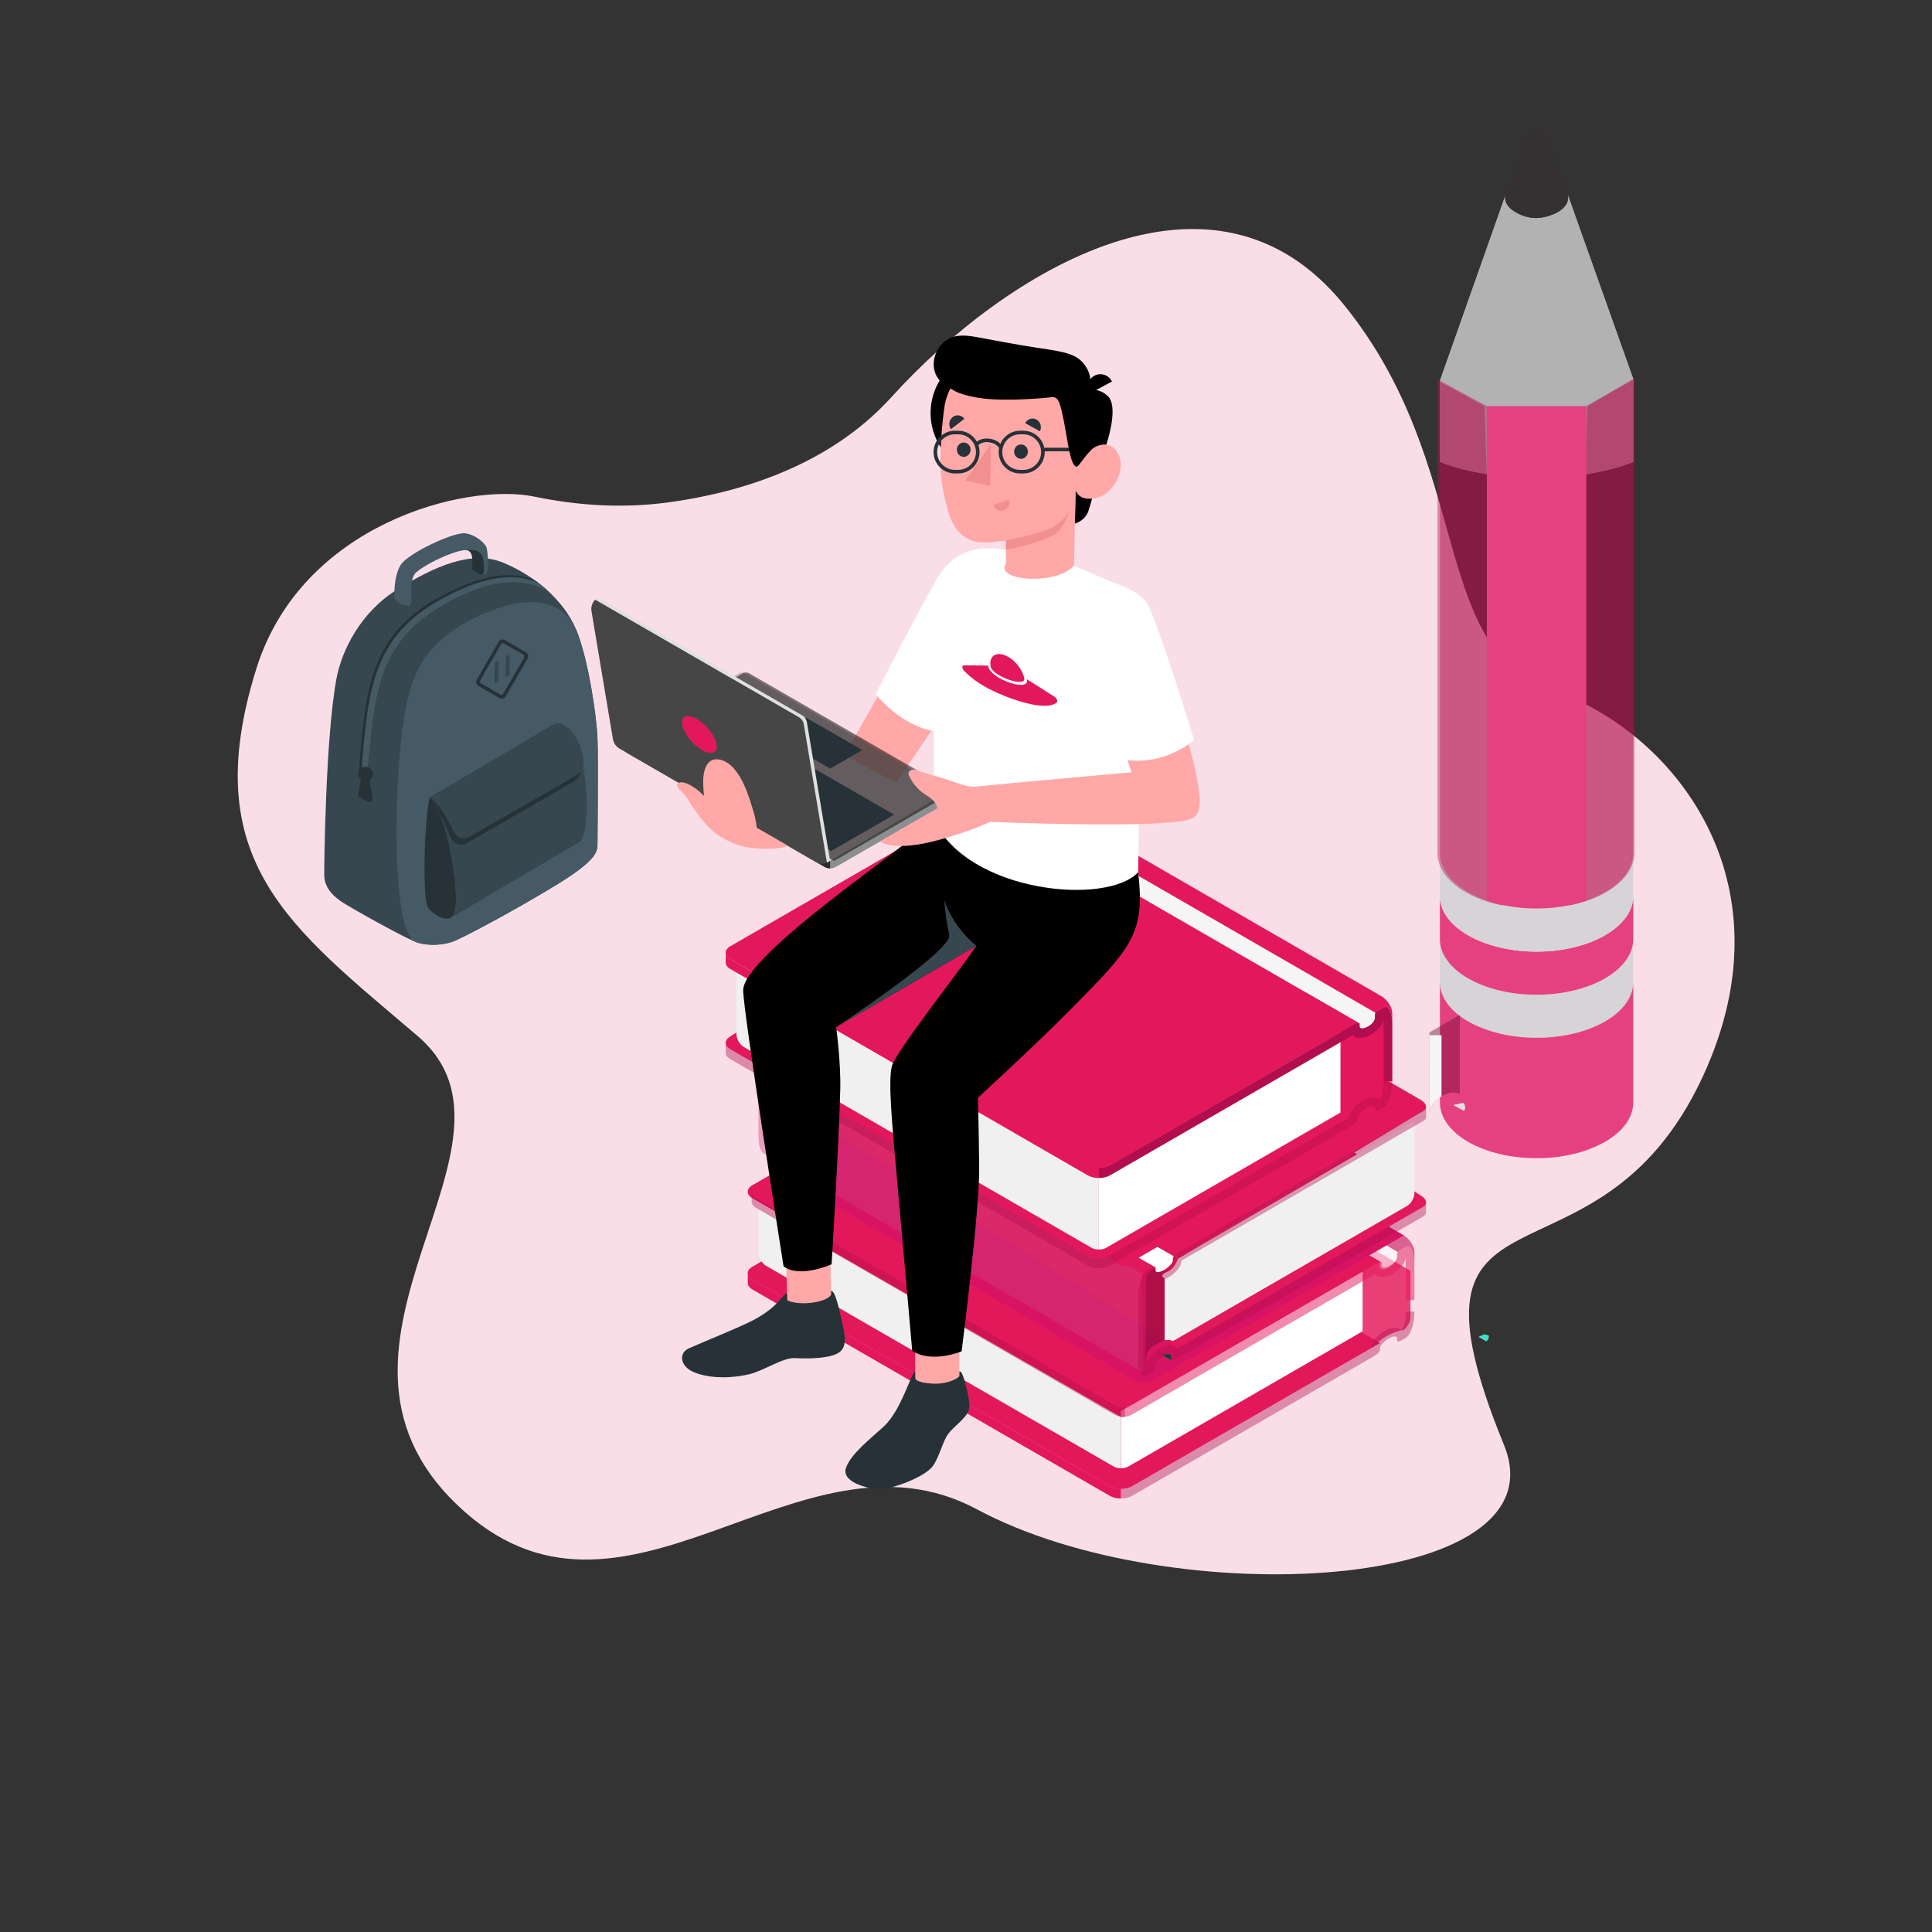 <?xml version="1.0" encoding="utf-8"?>
<!-- Generator: Adobe Illustrator 26.0.1, SVG Export Plug-In . SVG Version: 6.00 Build 0)  -->
<svg version="1.1" xmlns="http://www.w3.org/2000/svg" xmlns:xlink="http://www.w3.org/1999/xlink" x="0px" y="0px"
	 viewBox="0 0 500 500" style="enable-background:new 0 0 500 500;" xml:space="preserve">
<rect x="0" y="0" width="500" height="500" fill="#333333" stroke="none"/>
<style type="text/css">
	.st0{fill:#F9DEE8;}
	.st1{fill:#F5F5F5;}
	.st2{opacity:0.5;fill:#727172;}
	.st3{fill:#D6D4D6;}
	.st4{fill:#E54180;}
	.st5{opacity:0.4;fill:#B20D4C;}
	.st6{fill:#353032;}
	.st7{fill:#37474F;}
	.st8{fill:#455A64;}
	.st9{fill:#263238;}
	.st10{fill:#E0E0E0;}
	.st11{fill:#27DEBF;}
	.st12{opacity:0.1;fill:#FFFFFF;}
	.st13{fill:#E3185C;}
	.st14{opacity:0.8;fill:#E3185C;}
	.st15{opacity:0.4;}
	.st16{fill:#63032A;}
	.st17{opacity:0.1;fill:#63032A;}
	.st18{fill:#B20D4C;}
	.st19{opacity:0.6;fill:#B20D4C;}
	.st20{opacity:0.1;fill:#E3185C;}
	.st21{fill:#FFFFFF;}
	.st22{fill:#F0F0F0;}
	.st23{opacity:0.6;}
	.st24{opacity:0.6;fill:#FFFFFF;}
	.st25{opacity:0.79;}
	.st26{fill:#D1427C;}
	.st27{opacity:0.8;fill:#D1427C;}
	.st28{opacity:0.5;}
	.st29{opacity:0.6;fill:#E3185C;}
	.st30{opacity:0.1;fill:#B20D4C;}
	.st31{fill:#D81364;}
	.st32{opacity:0.7;}
	.st33{opacity:0.2;}
	.st34{opacity:0.7;fill:#E3185C;}
	.st35{opacity:0.5;fill:#E3185C;}
	.st36{opacity:0.4;fill:#63032A;}
	.st37{opacity:0.7;fill:#D1427C;}
	.st38{opacity:0.79;fill:#D1427C;}
	.st39{opacity:0.5;fill:#E0E0E0;}
	.st40{opacity:0.2;fill:#E3185C;}
	.st41{opacity:0.2;fill:#F5F5F5;}
	.st42{display:none;opacity:0.5;fill:#27DEBF;}
	.st43{opacity:0.2;fill:#B20D4C;}
	.st44{fill:#FFA8A7;}
	.st45{fill:#F28F8F;}
	.st46{fill:#8D9392;}
	.st47{opacity:0.6;fill:#8C8C8C;}
	.st48{opacity:0.5;fill:#969998;}
	.st49{fill:#8C8C8C;}
</style>
<g id="Floor">
	<path class="st0" d="M138.27,128.52c11.5,2.39,23.2,3.06,34.74,1.49c17.78-2.41,41.3-9.15,57.66-27.2
		c29.62-32.68,83.27-65.63,117.1-23.98c33.84,41.65,22.01,89,53.53,99.6c31.52,10.59,62.8,49.26,39.52,99.88
		c-27.87,60.63-82.16,20.92-51.59,95.64c15.63,38.21-86.12,43.65-136.4,16.66c-46.08-24.73-91.5,40.39-134.7-1.33
		s22.77-93.14-10.05-121.16C75.27,240.1,50.72,222.92,66.36,173C78.09,135.56,120.55,124.84,138.27,128.52z"/>
</g>
<g id="Shadows">
</g>
<g id="Pencil">
	<path id="XMLID_17836_" class="st1" d="M422.7,98.07v21.47c0,0-8.83,4.13-25.03,4.13c-16.2,0-25.01-4.14-25.01-4.14V98.48
		l16.88-47.77c-0.22,1.5,0.66,3.03,2.64,4.17c3.15,1.82,6.19,2.03,9.73,0.61c0.45-0.17,0.87-0.38,1.27-0.61
		c2.1-1.21,2.96-2.87,2.58-4.44L422.7,98.07z"/>
	<path id="XMLID_17835_" class="st2" d="M422.7,98.07v21.47c0,0-8.83,4.13-25.03,4.13c-16.2,0-25.01-4.14-25.01-4.14V98.48
		l16.88-47.77c-0.22,1.5,0.66,3.03,2.64,4.17c3.15,1.82,6.19,2.03,9.73,0.61c0.45-0.17,0.87-0.38,1.27-0.61
		c2.1-1.21,2.96-2.87,2.58-4.44L422.7,98.07z"/>
	<path id="XMLID_17834_" class="st3" d="M420.76,248.57c-1.22,1.69-3.02,3.27-5.4,4.64c-9.77,5.64-25.62,5.64-35.4,0
		c-2.38-1.37-4.18-2.96-5.4-4.64c-1.19-1.65-1.83-3.4-1.92-5.16v10.33v0.82c0.17,3.56,2.61,7.09,7.31,9.81
		c9.78,5.64,25.62,5.64,35.4,0c4.89-2.82,7.33-6.52,7.33-10.22v-11.15C422.7,244.89,422.05,246.79,420.76,248.57z"/>
	<path id="XMLID_17833_" class="st4" d="M420.76,237.42c-1.22,1.69-3.02,3.27-5.4,4.64c-0.57,0.33-1.17,0.64-1.78,0.93
		c-9.22,4.4-22.62,4.4-31.84,0c-0.61-0.29-1.21-0.6-1.78-0.93c-2.38-1.37-4.18-2.96-5.4-4.64c-1.19-1.65-1.83-3.4-1.92-5.16v10.33
		v0.82c0.09,1.76,0.72,3.51,1.92,5.16c1.22,1.69,3.02,3.27,5.4,4.64c9.78,5.64,25.62,5.64,35.4,0c2.38-1.37,4.18-2.96,5.4-4.64
		c1.29-1.78,1.93-3.68,1.93-5.57v-11.15C422.7,233.74,422.05,235.64,420.76,237.42z"/>
	<path id="XMLID_17832_" class="st3" d="M420.76,226.27c-1.22,1.69-3.02,3.27-5.4,4.64c-0.57,0.33-1.17,0.64-1.78,0.93
		c-9.22,4.4-22.62,4.4-31.84,0c-0.61-0.29-1.21-0.6-1.78-0.93c-2.38-1.37-4.18-2.96-5.4-4.64c-1.19-1.65-1.83-3.4-1.92-5.16v10.33
		v0.82c0.09,1.76,0.72,3.51,1.92,5.16c1.22,1.69,3.02,3.27,5.4,4.64c0.57,0.33,1.17,0.64,1.78,0.93c9.22,4.4,22.62,4.4,31.84,0
		c0.61-0.29,1.21-0.6,1.78-0.93c2.38-1.37,4.18-2.96,5.4-4.64c1.29-1.78,1.93-3.68,1.93-5.57V220.7
		C422.7,222.6,422.05,224.49,420.76,226.27z"/>
	<path id="XMLID_17831_" class="st5" d="M372.65,98.49v121.8v0.82c0.09,1.76,0.72,3.51,1.92,5.16c1.22,1.69,3.02,3.27,5.4,4.65
		c0.57,0.33,1.17,0.64,1.78,0.93c2.31,1.1,4.88,1.93,7.58,2.48l-4.53-129.23L372.65,98.49z"/>
	<path id="XMLID_17830_" class="st5" d="M410.54,105.09l-4.53,129.23c2.7-0.55,5.27-1.38,7.57-2.48c0.61-0.29,1.21-0.6,1.78-0.93
		c2.38-1.37,4.18-2.96,5.4-4.64c1.29-1.78,1.93-3.68,1.93-5.57V98.07L410.54,105.09z"/>
	<path id="XMLID_17829_" class="st5" d="M372,98.49v121.8v0.82c0.09,1.76,0.72,3.51,1.92,5.16c1.22,1.69,3.02,3.27,5.4,4.65
		c0.57,0.33,1.17,0.64,1.78,0.93c2.31,1.1,4.88,1.93,7.58,2.48l-4.53-129.23L372,98.49z"/>
	<path id="XMLID_17827_" class="st5" d="M410.84,105.09l-4.53,129.23c2.7-0.55,5.27-1.38,7.57-2.48c0.61-0.29,1.21-0.6,1.78-0.93
		c2.38-1.37,4.18-2.96,5.4-4.64c1.29-1.78,1.93-3.68,1.93-5.57V98.07L410.84,105.09z"/>
	<path id="XMLID_17825_" class="st4" d="M384.8,105.09v127.98c1.45,0.5,2.96,0.92,4.53,1.24c2.69,0.55,5.52,0.82,8.34,0.82h0
		c2.82,0,5.65-0.27,8.34-0.82c1.56-0.32,3.07-0.74,4.53-1.24V105.09L384.8,105.09z"/>
	<path id="XMLID_17820_" class="st6" d="M403.17,54.89c-0.4,0.23-0.82,0.44-1.27,0.61c-3.54,1.42-6.58,1.21-9.73-0.61
		c-1.98-1.14-2.86-2.68-2.64-4.17l5.76-16.13c0.44-1.06,1.4-1.58,2.37-1.58h0.01c0.97,0,1.93,0.52,2.38,1.58l5.7,15.84
		c0,0.01,0.01,0.02,0.01,0.02C406.14,52.02,405.27,53.68,403.17,54.89z"/>
	<path id="XMLID_17801_" class="st4" d="M415.37,264.36c-8.4,4.85-21.27,5.52-30.94,2.03c-0.54-0.2-1.07-0.41-1.59-0.63
		c-0.24-0.1-0.49-0.2-0.73-0.31c-0.74-0.34-1.46-0.7-2.15-1.1c-4.71-2.72-7.14-6.25-7.31-9.81v30.35c-0.19,3.83,2.25,7.7,7.31,10.63
		c0.6,0.35,1.23,0.68,1.88,0.98c0.24,0.11,0.5,0.21,0.75,0.32c0.41,0.18,0.82,0.37,1.25,0.53c0.33,0.13,0.68,0.23,1.01,0.35
		c0.36,0.12,0.71,0.26,1.08,0.37c0.4,0.12,0.82,0.23,1.23,0.33c0.32,0.08,0.63,0.18,0.95,0.26c0.47,0.11,0.95,0.2,1.43,0.3
		c0.27,0.05,0.54,0.12,0.81,0.16c0.54,0.09,1.09,0.17,1.64,0.24c0.22,0.03,0.43,0.07,0.65,0.09c0.61,0.07,1.22,0.12,1.84,0.17
		c0.16,0.01,0.32,0.03,0.48,0.04c0.67,0.04,1.34,0.06,2.01,0.07c0.1,0,0.21,0.01,0.31,0.01c0.72,0.01,1.44-0.01,2.16-0.04
		c0.05,0,0.11,0,0.16,0c0.76-0.03,1.52-0.09,2.27-0.16c0.01,0,0.03,0,0.04,0c4.64-0.46,9.09-1.68,12.77-3.66v0l0,0
		c0.22-0.12,0.45-0.22,0.67-0.35c4.89-2.82,7.33-6.52,7.33-10.22v-31.17C422.7,257.84,420.25,261.54,415.37,264.36z"/>
</g>
<g id="Backpack">
	<g id="XMLID_17864_">
		<path id="XMLID_17922_" class="st7" d="M108.48,244.08c-2.89-0.73-18.32-9.51-19.89-10.58c-1.57-1.07-4.68-3.28-4.68-7.08
			c0-3.38,0.35-35.15,3.11-50.51c1.36-7.55,6.26-17.45,15.85-23.4c9.6-5.95,19.24-10.26,27.38-6.88
			c8.14,3.37,15.55,9.59,18.75,17.09c3.2,7.5,5.39,22.52,5.62,28.33c0.23,5.81,0,25.73,0,27.5c0,1.77-0.32,4.07-9.85,9.97
			c-9.53,5.9-22.69,13-26.76,14.83C114.92,244.74,111.1,244.74,108.48,244.08z"/>
		<path id="XMLID_17919_" class="st8" d="M106.1,156.64c-0.88,0.51-3.42-0.75-3.8-1.38c-0.38-0.63-0.48-6.08,1.42-9.09
			c1.9-3.01,13.76-8.55,16.69-8.15c2.93,0.41,5.08,2.7,5.44,3.48c0.36,0.78,0.76,5.85,0,6.88c-0.76,1.03-3.47-0.56-3.71-1
			c-0.24-0.45,0.89-4.14-1.02-4.92c-1.74-0.7-9.99,2.81-13.36,5.63c-1.46,1.22-1.39,4.28-1.32,5.79
			C106.5,155.4,106.54,156.38,106.1,156.64z"/>
		<path id="XMLID_17918_" class="st8" d="M103.72,192.42c1.7-16.52,4.77-26.15,20.92-33.34c16.15-7.19,22.41-1.07,24.7,4.44
			c3.02,7.72,5.07,21.92,5.29,27.53c0.23,5.81,0,25.73,0,27.5c0,1.77-0.32,4.07-9.85,9.97c-9.53,5.9-22.69,13-26.76,14.83
			c-3.1,1.39-6.91,1.39-9.54,0.73c-0.4-0.1-1.05-0.36-1.86-0.73C101.59,236.92,102.16,207.5,103.72,192.42z"/>
		<path id="XMLID_17914_" class="st9" d="M141.37,152.63c-4.21-2.47-11.14-4.1-21.29,0.43c-18.16,8.09-22.77,18.22-24.6,35.97
			c-0.34,3.25-0.82,7.13-1.03,11.31l-1.5-0.91c0.21-4.5,0.65-8.36,1.03-11.83c1.96-17.91,7.37-27.82,24.73-35.54
			c9.6-4.28,15.92-3.71,20.1-1.61C139.58,151.05,140.33,151.65,141.37,152.63z"/>
		<path id="XMLID_17913_" class="st8" d="M142,153.09c-4.21-2.47-11.14-4.1-21.29,0.43c-18.16,8.09-22.77,18.22-24.6,35.97
			c-0.34,3.25-0.82,7.13-1.03,11.3l-1.5-0.91c0.21-4.5,0.65-8.36,1.03-11.83c1.96-17.91,7.37-27.82,24.73-35.54
			c9.6-4.28,16.09-3.57,20.27-1.46C140.39,151.66,140.96,152.11,142,153.09z"/>
		<g id="XMLID_17906_">
			<path id="XMLID_17911_" class="st9" d="M136.12,168.79l-5.49-3.13c-0.56-0.32-1.28-0.13-1.6,0.44l-5.63,9.79
				c-0.32,0.56-0.13,1.28,0.43,1.61l5.42,3.16c0.56,0.33,1.28,0.14,1.6-0.42l5.71-9.84C136.88,169.82,136.68,169.11,136.12,168.79z"
				/>
			<path id="XMLID_17910_" class="st8" d="M130.23,179.53l5.41-9.33c0.16-0.28,0.07-0.64-0.22-0.8l-4.98-2.84
				c-0.28-0.16-0.64-0.06-0.8,0.22l-5.34,9.29c-0.16,0.28-0.07,0.64,0.21,0.8l4.92,2.87C129.71,179.9,130.07,179.81,130.23,179.53z"
				/>
			<g id="XMLID_17907_">
				<path id="XMLID_17909_" class="st7" d="M131.39,175.07L131.39,175.07c0.29-0.17,0.52-0.53,0.52-0.82v-4.46
					c0-0.29-0.23-0.39-0.52-0.22l0,0c-0.29,0.17-0.52,0.53-0.52,0.82v4.46C130.87,175.14,131.1,175.23,131.39,175.07z"/>
				<path id="XMLID_17908_" class="st7" d="M128.49,176.75L128.49,176.75c0.29-0.17,0.52-0.53,0.52-0.82v-4.46
					c0-0.29-0.23-0.39-0.52-0.22l0,0c-0.29,0.17-0.52,0.53-0.52,0.82v4.46C127.97,176.81,128.2,176.91,128.49,176.75z"/>
			</g>
		</g>
		<path id="XMLID_17905_" class="st9" d="M111.2,206.38c0,0,2.72,2.24,4.68,10.68c1.95,8.44,3.14,19.07,0.98,20.35
			c-2.16,1.27-5.23-1.39-5.99-2.32C109.3,233.2,109.69,213.14,111.2,206.38z"/>
		<path id="XMLID_17904_" class="st7" d="M111.2,206.38c0,0,2.72,2.24,4.68,10.68c1.95,8.44,3.14,19.07,0.98,20.35l33.04-19.46
			c2.16-1.27,2.69-12.44,0.74-20.88c-1.29-5.56-3.65-8.2-5.12-9.35c-0.68-0.54-1.62-0.59-2.37-0.15L111.2,206.38"/>
		<path id="XMLID_17903_" class="st9" d="M144.82,188.99c1.58,0.79,4.26,2.93,5.47,8.65c0.38,1.8-0.25,3.56-1.35,4.34
			c-1.1,0.78-24.71,14.21-27.84,16.08c-2.7,1.61-4.11-0.53-4.7-1.87l0,0c-0.98-2.38-1.86-4.23-2.6-5.65
			c-1.38-3.15-2.59-4.15-2.59-4.15l31.47-17.29C143.33,188.7,144.14,188.65,144.82,188.99z"/>
		<g id="XMLID_17875_">
			<g id="XMLID_17896_">
				<path id="XMLID_17901_" class="st9" d="M95.49,201.76c0,0,0.95,3.68,0.89,5.25c-0.01,0.36-0.48,0.55-0.63,0.55
					c-0.84,0.02-2.88-1.25-3.06-1.6c-0.17-0.34,0.82-4.48,0.82-4.48L95.49,201.76z"/>
			</g>
			<g id="XMLID_17876_">
				<path id="XMLID_17894_" class="st9" d="M96.51,200.35c0-1.05-0.85-1.91-1.91-1.91c-1.05,0-1.91,0.85-1.91,1.91
					c0,1.05,0.85,1.91,1.91,1.91C95.65,202.26,96.51,201.41,96.51,200.35z"/>
			</g>
		</g>
		<path id="XMLID_17874_" class="st9" d="M120.4,142.37c2.09-0.2,4.06-0.02,4.56,2.09c0.5,2.1,0.32,3.99,0,4.26
			c-1.09-0.04-2.65-1.01-2.83-1.34c-0.24-0.45,0.89-4.14-1.02-4.92C120.94,142.39,120.7,142.37,120.4,142.37L120.4,142.37z"/>
		<path id="XMLID_17873_" class="st7" d="M143.33,187.45c0.66-0.39,1.47-0.43,2.15-0.1c1.58,0.79,4.26,2.93,5.47,8.65
			c0.38,1.8-0.25,3.56-1.35,4.34c-1.1,0.78-24.71,14.21-27.84,16.08c-2.7,1.61-4.11-0.53-4.7-1.87l0,0
			c-3.26-6.84-5.86-8.17-5.86-8.17L143.33,187.45z"/>
	</g>
</g>
<g id="Game_Console">
</g>
<g id="Cloud">
</g>
<g id="Character">
	<path id="XMLID_17783_" class="st10" d="M384.67,347.11l-1.96-1.12l1.42-0.64c0,0,1.12,0.29,1.14,0.35
		c0.03,0.05-0.08,0.77-0.08,0.77L384.67,347.11z"/>
	<g>
		<path id="XMLID_17780_" class="st11" d="M384.67,347.11l-1.96-1.12l1.42-0.64c0,0,1.12,0.29,1.14,0.35
			c0.03,0.05-0.08,0.77-0.08,0.77L384.67,347.11z"/>
		<path id="XMLID_41_" class="st12" d="M384.67,347.11l-1.96-1.12l1.42-0.64c0,0,1.12,0.29,1.14,0.35c0.03,0.05-0.08,0.77-0.08,0.77
			L384.67,347.11z"/>
	</g>
	<g>
		<path id="XMLID_00000125590934243697614120000004203141074368404409_" class="st13" d="M287.25,384.6c1.58,0.91,4.14,0.91,5.71,0
			l64.14-37.03l-96.02-55.44l-2.24-1.3l-64.14,37.03c-1.57,0.91-1.57,2.4,0,3.3L287.25,384.6z"/>
		<path id="XMLID_00000150784244536587581940000015256039612949557933_" class="st14" d="M287.25,384.6c1.58,0.91,4.14,0.91,5.71,0
			l64.14-37.03l-96.02-55.44l-2.24-1.3l-64.14,37.03c-1.57,0.91-1.57,2.4,0,3.3L287.25,384.6z"/>
	</g>
	<path id="XMLID_00000000200027901773275660000001706960243618824379_" class="st14" d="M311.34,314.64l22.37,12.87l14.48-8.36
		l16.84,9.73c0,0,0,10.67,0,12.14c0,1.47-1.65,3.57-2.25,3.22c0,0-1.32,0.27-3.22,1.14c-1.9,0.87-4.65,3.44-4.65,3.44l-51.4-29.67
		L311.34,314.64z"/>
	<g class="st15">
		<path id="XMLID_00000035523505746632083580000000905811476120682135_" class="st16" d="M293.34,317.64l22.37,12.87l14.48-8.36
			l16.84,9.73c0,0,0,10.67,0,12.14c0,1.47-1.65,3.57-2.25,3.22c0,0-1.32,0.27-3.22,1.14c-1.9,0.87-4.65,3.44-4.65,3.44l-51.4-29.67
			L293.34,317.64z"/>
		<path id="XMLID_00000114780385049701142920000014588736135126172302_" class="st17" d="M293.34,317.64l22.37,12.87l14.48-8.36
			l16.84,9.73c0,0,0,10.67,0,12.14c0,1.47-1.65,3.57-2.25,3.22c0,0-1.32,0.27-3.22,1.14c-1.9,0.87-4.65,3.44-4.65,3.44l-51.4-29.67
			L293.34,317.64z"/>
	</g>
	<g class="st15">
		<path id="XMLID_00000084516387567190695100000015661316882531501498_" class="st18" d="M292.97,384.59l3.87-2.24l58.07-33.53
			c0.02-0.73,0.32-1.44,0.79-2.08c0.66-0.92,1.65-1.72,2.54-2.23c0.68-0.4,1.7-0.86,2.74-0.86c0.7,0,1.32,0.22,1.8,0.59
			c0.37-0.51,1.07-2.45,1.07-4.81h2.2c0,3.03-1,6.08-2.23,6.78l-1.11,0.65c-0.63,0.36-1.12,0.38-1.12,0.04v-0.59
			c0-0.66-1-0.63-2.24,0.09c-1.23,0.71-2.23,1.83-2.23,2.48v0.59c0,0.34-0.86,1.1-1.9,1.7l-56.16,32.43l-6.08,3.51
			c0,0-0.01,0-0.01,0.01c-0.79,0.44-1.81,0.67-2.85,0.67v-2.54C291.14,385.28,292.18,385.06,292.97,384.59z"/>
		<path id="XMLID_00000124863605221501176050000007144999862173992848_" class="st19" d="M292.97,384.59l3.87-2.24l58.07-33.53
			c0.02-0.73,0.32-1.44,0.79-2.08c0.66-0.92,1.65-1.72,2.54-2.23c0.68-0.4,1.7-0.86,2.74-0.86c0.7,0,1.32,0.22,1.8,0.59
			c0.37-0.51,1.07-2.45,1.07-4.81h2.2c0,3.03-1,6.08-2.23,6.78l-1.11,0.65c-0.63,0.36-1.12,0.38-1.12,0.04v-0.59
			c0-0.66-1-0.63-2.24,0.09c-1.23,0.71-2.23,1.83-2.23,2.48v0.59c0,0.34-0.86,1.1-1.9,1.7l-56.16,32.43l-6.08,3.51
			c0,0-0.01,0-0.01,0.01c-0.79,0.44-1.81,0.67-2.85,0.67v-2.54C291.14,385.28,292.18,385.06,292.97,384.59z"/>
	</g>
	<g>
		<path id="XMLID_00000161593128887955872750000015367397177418322319_" class="st13" d="M193.53,329.47v2.58
			c0,0.59,0.37,1.18,1.13,1.63l0.04,0.02l86.47,49.92l6.07,3.51v0.01c0,0,0.01-0.01,0.01,0c0.79,0.44,1.81,0.67,2.85,0.67v-2.54
			c-1.03,0-2.07-0.22-2.86-0.68l-3.86-2.23h-0.01l-88.67-51.21C193.87,330.67,193.54,330.1,193.53,329.47z"/>
		<path id="XMLID_00000124159459406329748470000011931127463495012280_" class="st20" d="M193.53,329.47v2.58
			c0,0.59,0.37,1.18,1.13,1.63l0.04,0.02l86.47,49.92l6.07,3.51v0.01c0,0,0.01-0.01,0.01,0c0.79,0.44,1.81,0.67,2.85,0.67v-2.54
			c-1.03,0-2.07-0.22-2.86-0.68l-3.86-2.23h-0.01l-88.67-51.21C193.87,330.67,193.54,330.1,193.53,329.47z"/>
	</g>
	<path id="XMLID_00000044861332191476470790000017447921352916621996_" class="st21" d="M290.11,365.16v14.82
		c0.69,0,1.39-0.14,1.9-0.45l7.04-4.06l53.59-30.94l0.01-15.48L290.11,365.16z"/>
	<path id="XMLID_00000147907078675013188370000017742533710204741013_" class="st22" d="M196.32,312.86v11.41
		c0,1.21,0.86,2.69,1.9,3.3l82.96,47.9l7.03,4.06c0.52,0.31,1.21,0.45,1.9,0.45v-13.25L196.32,312.86z"/>
	<g class="st23">
		<path id="XMLID_00000120538279871669422900000009720282671103539368_" class="st21" d="M261.09,271.03l96.02,55.44
			c0,0,0,0.57,0,1.29c0,0.71,1,0.98,2.23,0.26c1.24-0.71,2.24-1.61,2.24-2.84l0.12-1.22l-97.83-56.47l-0.4-0.23
			c-0.1,0.19-0.16,0.4-0.16,0.59v0.59C263.31,269.16,262.32,270.31,261.09,271.03z"/>
		<path id="XMLID_00000139277924268321630710000016469219401608805764_" class="st24" d="M261.09,271.03l96.02,55.44
			c0,0,0,0.57,0,1.29c0,0.71,1,0.98,2.23,0.26c1.24-0.71,2.24-1.61,2.24-2.84l0.12-1.22l-97.83-56.47l-0.4-0.23
			c-0.1,0.19-0.16,0.4-0.16,0.59v0.59C263.31,269.16,262.32,270.31,261.09,271.03z"/>
	</g>
	<g>
		<path id="XMLID_00000097502755932943618000000006199588159831851185_" class="st13" d="M292.97,363.51l62.72-36.21
			c0.8-0.42,1.52-0.75,1.83-0.59l-0.41-0.23l-96.02-55.44c0,0-0.56-0.32-1.12-0.65c-0.62-0.36-1.97-0.16-3.03,0.45l-62.23,35.93
			c-1.57,0.91-1.57,2.4,0,3.3l92.54,53.44C288.83,364.42,291.39,364.42,292.97,363.51z"/>
		<path id="XMLID_00000052091710782104463540000008794495581925860013_" class="st14" d="M292.97,363.51l62.72-36.21
			c0.8-0.42,1.52-0.75,1.83-0.59l-0.41-0.23l-96.02-55.44c0,0-0.56-0.32-1.12-0.65c-0.62-0.36-1.97-0.16-3.03,0.45l-62.23,35.93
			c-1.57,0.91-1.57,2.4,0,3.3l92.54,53.44C288.83,364.42,291.39,364.42,292.97,363.51z"/>
	</g>
	<g class="st25">
		<path id="XMLID_00000085236076783412516430000016903715132643591041_" class="st26" d="M263.48,267.26l0.4,0.23l97.83,56.47
			c0,0,0.07-0.15,0.21-0.26c0.09-0.05,0.2-0.11,0.33-0.19l0.7-0.41c0.26-0.15,0.56-0.33,0.87-0.51c0.41-0.23,0.78-0.19,1.11,0.1
			c0.04,0.02,0.08,0.05,0.11,0.1c0.11,0.11,0.21,0.25,0.3,0.41c0.1,0.16,0.19,0.35,0.25,0.55c0.08,0.2,0.14,0.42,0.2,0.64
			c0.06,0.24,0.1,0.48,0.14,0.75c0.03,0.14,0.04,0.3,0.05,0.45c0.01,0.12,0.02,0.23,0.03,0.36c0.02,0.27,0.03,0.56,0.03,0.86v-2.75
			c0-1.52-1.29-3.49-2.86-4.4l-92.55-53.44c-1.58-0.91-3.86-1.07-5.09-0.36l-1.17,0.68l-0.04,0.02c-0.08,0.05-0.27,0.17-0.49,0.29
			c0,0-0.01,0-0.01,0.01C263.7,266.94,263.57,267.08,263.48,267.26z"/>
		<path id="XMLID_00000091713197366344164490000009279549950677199521_" class="st27" d="M263.48,267.26l0.4,0.23l97.83,56.47
			c0,0,0.07-0.15,0.21-0.26c0.09-0.05,0.2-0.11,0.33-0.19l0.7-0.41c0.26-0.15,0.56-0.33,0.87-0.51c0.41-0.23,0.78-0.19,1.11,0.1
			c0.04,0.02,0.08,0.05,0.11,0.1c0.11,0.11,0.21,0.25,0.3,0.41c0.1,0.16,0.19,0.35,0.25,0.55c0.08,0.2,0.14,0.42,0.2,0.64
			c0.06,0.24,0.1,0.48,0.14,0.75c0.03,0.14,0.04,0.3,0.05,0.45c0.01,0.12,0.02,0.23,0.03,0.36c0.02,0.27,0.03,0.56,0.03,0.86v-2.75
			c0-1.52-1.29-3.49-2.86-4.4l-92.55-53.44c-1.58-0.91-3.86-1.07-5.09-0.36l-1.17,0.68l-0.04,0.02c-0.08,0.05-0.27,0.17-0.49,0.29
			c0,0-0.01,0-0.01,0.01C263.7,266.94,263.57,267.08,263.48,267.26z"/>
	</g>
	<g class="st28">
		<path id="XMLID_00000074423204483175578050000003696907073317468340_" class="st13" d="M292.95,363.52c0.01,0,0.01-0.01,0.01-0.01
			l3.88-2.24l44.61-25.74l14.24-8.23c1.01-0.59,1.84-0.8,1.89-0.49c0.01,0.01,0.01,0.02,0.01,0.03v0.65c0,0.71,1,0.71,2.23,0
			c1.21-0.69,1.74-1.55,1.76-2.24v-0.7c0-0.36,0.14-0.74,0.33-0.84c0.09-0.05,0.21-0.12,0.33-0.19c0.2-0.11,0.44-0.25,0.7-0.41
			c0.26-0.15,0.56-0.33,0.87-0.51c0.41-0.23,0.78-0.19,1.11,0.1c0.04,0.02,0.08,0.05,0.11,0.1c0.08,0.08,0.14,0.16,0.2,0.26
			c0.04,0.04,0.07,0.09,0.1,0.14c0.1,0.16,0.19,0.35,0.25,0.55c0.08,0.2,0.14,0.42,0.2,0.64c0.06,0.24,0.1,0.48,0.14,0.75
			c0.03,0.14,0.04,0.3,0.05,0.45c0.01,0.12,0.02,0.23,0.03,0.36c0.02,0.27,0.03,0.56,0.03,0.86v9.63h-2.2v-9.63
			c0-0.23-0.01-0.46-0.02-0.68l-0.05-0.55c0-0.02,0-0.03-0.01-0.05c-0.2,1.75-1.87,3.31-3.32,4.13c-0.65,0.38-1.65,0.84-2.68,0.84
			c-0.77,0-1.46-0.27-1.97-0.73l-0.2,0.11c-0.13,0.08-0.25,0.15-0.38,0.23l-56.16,32.43l-6.08,3.51c0,0-0.01,0-0.01,0.01
			c-0.01,0.01-0.02,0.01-0.04,0.02c-0.78,0.43-1.79,0.65-2.8,0.65v-2.54C291.25,364.19,292.15,363.94,292.95,363.52z"/>
		<path id="XMLID_00000023996509947520642800000009201127062158493104_" class="st29" d="M292.95,363.52c0.01,0,0.01-0.01,0.01-0.01
			l3.88-2.24l44.61-25.74l14.24-8.23c1.01-0.59,1.84-0.8,1.89-0.49c0.01,0.01,0.01,0.02,0.01,0.03v0.65c0,0.71,1,0.71,2.23,0
			c1.21-0.69,1.74-1.55,1.76-2.24v-0.7c0-0.36,0.14-0.74,0.33-0.84c0.09-0.05,0.21-0.12,0.33-0.19c0.2-0.11,0.44-0.25,0.7-0.41
			c0.26-0.15,0.56-0.33,0.87-0.51c0.41-0.23,0.78-0.19,1.11,0.1c0.04,0.02,0.08,0.05,0.11,0.1c0.08,0.08,0.14,0.16,0.2,0.26
			c0.04,0.04,0.07,0.09,0.1,0.14c0.1,0.16,0.19,0.35,0.25,0.55c0.08,0.2,0.14,0.42,0.2,0.64c0.06,0.24,0.1,0.48,0.14,0.75
			c0.03,0.14,0.04,0.3,0.05,0.45c0.01,0.12,0.02,0.23,0.03,0.36c0.02,0.27,0.03,0.56,0.03,0.86v9.63h-2.2v-9.63
			c0-0.23-0.01-0.46-0.02-0.68l-0.05-0.55c0-0.02,0-0.03-0.01-0.05c-0.2,1.75-1.87,3.31-3.32,4.13c-0.65,0.38-1.65,0.84-2.68,0.84
			c-0.77,0-1.46-0.27-1.97-0.73l-0.2,0.11c-0.13,0.08-0.25,0.15-0.38,0.23l-56.16,32.43l-6.08,3.51c0,0-0.01,0-0.01,0.01
			c-0.01,0.01-0.02,0.01-0.04,0.02c-0.78,0.43-1.79,0.65-2.8,0.65v-2.54C291.25,364.19,292.15,363.94,292.95,363.52z"/>
	</g>
	<g class="st15">
		<path id="XMLID_00000131348790415472306530000006331845280224417941_" class="st18" d="M194.53,308.39v2.58
			c0,0.59,0.37,1.18,1.13,1.63l0.04,0.02l86.47,49.92l6.07,3.51v0.01c0,0,0.01-0.01,0.01,0c0.79,0.44,1.81,0.67,2.85,0.67v-2.54
			c-1.03,0-2.07-0.22-2.86-0.68l-3.86-2.23h-0.01l-88.67-51.21C194.87,309.58,194.54,309.01,194.53,308.39z"/>
		<path id="XMLID_00000037674344265141353010000001637698601712381587_" class="st30" d="M194.53,308.39v2.58
			c0,0.59,0.37,1.18,1.13,1.63l0.04,0.02l86.47,49.92l6.07,3.51v0.01c0,0,0.01-0.01,0.01,0c0.79,0.44,1.81,0.67,2.85,0.67v-2.54
			c-1.03,0-2.07-0.22-2.86-0.68l-3.86-2.23h-0.01l-88.67-51.21C194.87,309.58,194.54,309.01,194.53,308.39z"/>
	</g>
	<path id="XMLID_00000119814615023772423130000011188209963788540064_" class="st31" d="M256.94,270.83
		c1.05-0.61,2.41-0.81,3.03-0.45c0.56,0.32,1.12,0.65,1.12,0.65c1.24-0.73,2.23-1.87,2.23-2.58v-0.59c0-0.2,0.07-0.41,0.16-0.59
		c0.09-0.18,0.22-0.32,0.35-0.4c0-0.01,0.01-0.01,0.01-0.01c0.22-0.12,0.42-0.23,0.49-0.29l0.04-0.02l1.17-0.68
		c1.23-0.7,3.51-0.55,5.09,0.36l92.55,53.44c0.03,0.02,0.06,0.05,0.1,0.07l-65.39,37.75c-1.05,0.61-2.76,0.6-3.8-0.01l-93.16-54.3
		L256.94,270.83z"/>
	<g>
		<path id="XMLID_00000021089958986898951590000015399907472365508506_" class="st11" d="M303.13,352.03l-2.48-1.42
			c0,0,1.42-0.45,2.08-0.15C303.39,350.77,303.13,352.03,303.13,352.03z"/>
		<path id="XMLID_00000129905963578393588710000000169445305813831609_" class="st32" d="M303.13,352.03l-2.48-1.42
			c0,0,1.42-0.45,2.08-0.15C303.39,350.77,303.13,352.03,303.13,352.03z"/>
	</g>
	<g class="st33">
		<path id="XMLID_00000028295325043322901950000004507437542751878791_" class="st13" d="M304.83,350.47c0,0-2.01-2.21-4.41,0
			c-2.41,2.21-2.53,4.4-3.53,4.36c-1-0.04-0.98-17.65-0.98-17.65l9.49,8.83L304.83,350.47z"/>
		<path id="XMLID_00000093876526513992986590000004338346287463932073_" class="st34" d="M304.83,350.47c0,0-2.01-2.21-4.41,0
			c-2.41,2.21-2.53,4.4-3.53,4.36c-1-0.04-0.98-17.65-0.98-17.65l9.49,8.83L304.83,350.47z"/>
	</g>
	<g>
		<path id="XMLID_00000124164176098105354660000017316996593695417497_" class="st13" d="M205.41,286.42l-0.16-0.09l1.53-0.88
			l65.47-37.8l95.41,61.75c1.58,0.91,1.86,2.22,0.62,2.93l-2.23,1.28l-61.2,35.35l-0.43-0.32L205.41,286.42z"/>
		<path id="XMLID_00000031893868148642734230000008850072048368009636_" class="st35" d="M205.41,286.42l-0.16-0.09l1.53-0.88
			l65.47-37.8l95.41,61.75c1.58,0.91,1.86,2.22,0.62,2.93l-2.23,1.28l-61.2,35.35l-0.43-0.32L205.41,286.42z"/>
	</g>
	<path id="XMLID_00000158739588581241496730000001103742261421699252_" class="st36" d="M296.68,328.85l4.74-0.98v18.98
		c-2.86,1.21-4.68,2.36-4.98,4.75L296.68,328.85z"/>
	<path id="XMLID_00000029032094957128869130000015890792176626896559_" class="st22" d="M303.51,347.1l60.63-35
		c1.05-0.61,1.9-2.08,1.9-3.3v-18.71l-61.21,35.65c0,0-0.73,2.65-2.9,3.48c-2.17,0.84-0.52,1.67-0.52,1.67v15.95
		C303.29,346.63,303.51,347.1,303.51,347.1z"/>
	<g>
		<path id="XMLID_00000140703492533998880790000010822107339106022846_" class="st21" d="M297.92,328.2
			c0.63-0.36,1.12-0.39,1.12-0.04v0.59c0,0.66,1,0.63,2.24-0.09c1.23-0.71,2.25-1.82,2.25-2.48v-0.6c0-0.34,0.84-1.1,1.89-1.7
			l-98.65-56.52c-0.6,0.35-1.53,0.89-1.53,0.89c-0.26,0.25-0.38,0.67-0.38,0.82v0.59c0,0.66-1,1.77-2.23,2.49
			c-1.24,0.71-2.24,0.75-2.24,0.09v-0.59c0-0.34-0.49-0.32-1.12,0.04L297.92,328.2z"/>
		<path id="XMLID_00000040540293258130318750000005306903913457848712_" class="st24" d="M297.92,328.2
			c0.63-0.36,1.12-0.39,1.12-0.04v0.59c0,0.66,1,0.63,2.24-0.09c1.23-0.71,2.25-1.82,2.25-2.48v-0.6c0-0.34,0.84-1.1,1.89-1.7
			l-98.65-56.52c-0.6,0.35-1.53,0.89-1.53,0.89c-0.26,0.25-0.38,0.67-0.38,0.82v0.59c0,0.66-1,1.77-2.23,2.49
			c-1.24,0.71-2.24,0.75-2.24,0.09v-0.59c0-0.34-0.49-0.32-1.12,0.04L297.92,328.2z"/>
	</g>
	<path id="XMLID_00000173869381482752865960000003128462252507585212_" class="st11" d="M205.41,268.33l-0.16-0.09l1.53-0.88
		l65.47-37.8l95.41,55.09c1.58,0.91,1.86,2.22,0.62,2.93l-2.23,1.28l-61.21,36.87L205.41,268.33z"/>
	<path id="XMLID_00000097489335430623121100000011283266408640220554_" class="st13" d="M205.41,268.33l-0.16-0.09l1.53-0.88
		l65.47-37.8l95.41,55.09c1.58,0.91,1.86,2.22,0.62,2.93l-2.23,1.28l-61.21,36.87L205.41,268.33z"/>
	<g>
		<path id="XMLID_00000004529075785610486400000010015156900030131851_" class="st13" d="M200.38,271.06l98.57,56.91l-3.45,2.7
			l-98.25-56.72c0.43-1.01,0.87-1.54,1.31-1.83L200.38,271.06z"/>
		<path id="XMLID_00000163054784342124583030000002253109196956452737_" class="st35" d="M200.38,271.06l98.57,56.91l-3.45,2.7
			l-98.25-56.72c0.43-1.01,0.87-1.54,1.31-1.83L200.38,271.06z"/>
	</g>
	<g id="XMLID_00000088813888868255819500000004583676251897576333_" class="st15">
		<g>
			<path id="XMLID_00000084510133969094582220000013544022014090425535_" class="st26" d="M197.63,298.43
				c-0.06-0.04-0.12-0.08-0.18-0.13c-0.04-0.02-0.08-0.05-0.11-0.1c-0.08-0.08-0.14-0.16-0.2-0.26c-0.04-0.04-0.07-0.09-0.1-0.14
				c-0.1-0.16-0.19-0.35-0.25-0.55c-0.08-0.2-0.14-0.42-0.2-0.64c-0.06-0.24-0.1-0.48-0.14-0.75c-0.03-0.14-0.04-0.3-0.06-0.45
				c-0.01-0.12-0.02-0.23-0.03-0.36c-0.02-0.27-0.03-0.56-0.03-0.86V277.9c0-1.82,0.36-3.64,0.91-4.96l98.25,56.73l0.41,25.51
				l-98.25-56.73L197.63,298.43z"/>
			<path id="XMLID_00000160163713008248954320000002994856760802152606_" class="st37" d="M197.63,298.43
				c-0.06-0.04-0.12-0.08-0.18-0.13c-0.04-0.02-0.08-0.05-0.11-0.1c-0.08-0.08-0.14-0.16-0.2-0.26c-0.04-0.04-0.07-0.09-0.1-0.14
				c-0.1-0.16-0.19-0.35-0.25-0.55c-0.08-0.2-0.14-0.42-0.2-0.64c-0.06-0.24-0.1-0.48-0.14-0.75c-0.03-0.14-0.04-0.3-0.06-0.45
				c-0.01-0.12-0.02-0.23-0.03-0.36c-0.02-0.27-0.03-0.56-0.03-0.86V277.9c0-1.82,0.36-3.64,0.91-4.96l98.25,56.73l0.41,25.51
				l-98.25-56.73L197.63,298.43z"/>
		</g>
		<path id="XMLID_00000108268664235052559930000002768044229325900223_" class="st38" d="M295.5,329.66L295.5,329.66
			c0,0-77.38-36.21-84.42-39.53c-4.65-2.19-6.93,2.41-5.83,7.17c0.96,4.16,5.07,8.45,5.07,8.45l0,0l-12.65-7.31l-0.03-0.02
			c-0.06-0.04-0.12-0.08-0.18-0.13c-0.04-0.02-0.08-0.05-0.11-0.1c-0.08-0.08-0.14-0.16-0.2-0.26c-0.04-0.04-0.07-0.09-0.1-0.14
			c-0.1-0.16-0.19-0.35-0.25-0.55c-0.08-0.2-0.14-0.42-0.2-0.64c-0.06-0.24-0.1-0.48-0.14-0.75c-0.03-0.14-0.04-0.3-0.06-0.45
			c-0.01-0.12-0.02-0.23-0.03-0.36c-0.02-0.27-0.03-0.56-0.03-0.86V277.9c0-1.82,0.36-3.64,0.91-4.96L295.5,329.66z"/>
	</g>
	<g class="st15">
		<g id="XMLID_00000104679749475290870340000001634422373538258861_">
			<g>
				<g id="XMLID_00000127044783979406408310000012839514134150856639_">
					<path id="XMLID_00000052799846646317752110000015305066475918766477_" class="st18" d="M294.59,335.63h2.2
						c0-2.35,0.69-4.3,1.07-4.81c0.48,0.37,1.1,0.59,1.8,0.59c1.03,0,2.06-0.46,2.74-0.86c0.89-0.52,1.88-1.31,2.54-2.23
						c0.04-0.07,0.1-0.13,0.13-0.2c0.4-0.58,0.64-1.23,0.66-1.88l58.07-33.53l1.97-1.14l2.52-1.45c0.52-0.3,0.77-0.7,0.77-1.13
						v-2.57c0,0.51-0.3,0.88-0.77,1.17l-0.03,0.02l-6.66,3.84l-56.16,32.43c-1.04,0.6-1.9,1.36-1.9,1.7v0.59
						c0,0.29-0.19,0.66-0.52,1.04c-0.4,0.51-1.02,1.03-1.72,1.44c-1.24,0.71-2.24,0.75-2.24,0.09v-0.59c0-0.34-0.49-0.32-1.12,0.04
						l-1.11,0.65C295.59,329.55,294.59,332.6,294.59,335.63z"/>
				</g>
				<g id="XMLID_00000039100660381173545420000006234873346115618994_">
					<path id="XMLID_00000083772622698802794680000002149590255808497074_" class="st18" d="M296.79,335.63v16.28
						c0,0.23,0.01,0.46,0.02,0.68l0.05,0.55c0,0.02,0,0.03,0.01,0.05c0.2-1.75,1.87-3.31,3.32-4.13c0.65-0.38,1.65-0.84,2.68-0.84
						c0.77,0,1.46,0.27,1.97,0.73l0.2-0.11c0.13-0.08,0.25-0.15,0.38-0.23l56.16-32.43c0,0,1.47-0.85,3.22-1.86
						c0.3-0.18,0.62-0.35,0.92-0.54c0.95-0.55,1.9-1.1,2.72-1.57c0.37-0.27,0.6-0.62,0.6-1.06v0.7v1.87c0,0.36-0.19,0.71-0.56,0.99
						c0,0.01-0.01,0.01-0.02,0.02c-0.32,0.19-0.66,0.37-1,0.58c-0.21,0.12-0.42,0.24-0.63,0.36c-0.37,0.21-0.74,0.43-1.08,0.63
						c-0.24,0.14-0.46,0.28-0.67,0.38c-0.18,0.1-0.33,0.2-0.47,0.27c-0.51,0.3-0.82,0.48-0.82,0.48l-44.61,25.74l-14.24,8.22
						c-1.01,0.59-1.84,0.8-1.89,0.49c-0.01-0.04-0.01-0.09-0.01-0.11v-0.58c0-0.71-1-0.71-2.23,0c-1.21,0.69-1.74,1.55-1.76,2.24
						v0.7c0,0.36-0.14,0.74-0.33,0.84c-0.09,0.06-0.21,0.12-0.33,0.19c-0.2,0.11-0.44,0.25-0.7,0.41c-0.26,0.15-0.56,0.33-0.87,0.51
						c-0.41,0.23-0.78,0.19-1.11-0.1c-0.04-0.02-0.08-0.05-0.11-0.1c-0.08-0.08-0.14-0.16-0.2-0.26v-0.01
						c-0.04-0.04-0.07-0.08-0.1-0.13c-0.1-0.17-0.19-0.35-0.25-0.55c-0.08-0.2-0.14-0.42-0.2-0.64c-0.05-0.24-0.1-0.48-0.14-0.75
						c-0.03-0.14-0.04-0.3-0.05-0.45c-0.01-0.12-0.02-0.23-0.03-0.36c-0.02-0.27-0.03-0.56-0.03-0.86v-16.28H296.79z"/>
				</g>
			</g>
		</g>
		<g id="XMLID_00000110459334557657587150000010599376546726289577_" class="st23">
			<g id="XMLID_00000075866327436235494680000018296876701873874835_">
				<path id="XMLID_00000098921124935832905120000010724049038754174338_" class="st18" d="M294.59,335.63h2.2
					c0-2.35,0.69-4.3,1.07-4.81c0.48,0.37,1.1,0.59,1.8,0.59c1.03,0,2.06-0.46,2.74-0.86c0.89-0.52,1.88-1.31,2.54-2.23
					c0.04-0.07,0.1-0.13,0.13-0.2c0.4-0.58,0.64-1.23,0.66-1.88l58.07-33.53l1.97-1.14l2.52-1.45c0.52-0.3,0.77-0.7,0.77-1.13v-2.57
					c0,0.51-0.3,0.88-0.77,1.17l-0.03,0.02l-6.66,3.84l-56.16,32.43c-1.04,0.6-1.9,1.36-1.9,1.7v0.59c0,0.29-0.19,0.66-0.52,1.04
					c-0.4,0.51-1.02,1.03-1.72,1.44c-1.24,0.71-2.24,0.75-2.24,0.09v-0.59c0-0.34-0.49-0.32-1.12,0.04l-1.11,0.65
					C295.59,329.55,294.59,332.6,294.59,335.63z"/>
			</g>
			<g id="XMLID_00000027600902307880052790000015124417755453940396_">
				<path id="XMLID_00000106106746340118380070000003281806196325468559_" class="st18" d="M296.79,335.63v16.28
					c0,0.23,0.01,0.46,0.02,0.68l0.05,0.55c0,0.02,0,0.03,0.01,0.05c0.2-1.75,1.87-3.31,3.32-4.13c0.65-0.38,1.65-0.84,2.68-0.84
					c0.77,0,1.46,0.27,1.97,0.73l0.2-0.11c0.13-0.08,0.25-0.15,0.38-0.23l56.16-32.43c0,0,1.47-0.85,3.22-1.86
					c0.3-0.18,0.62-0.35,0.92-0.54c0.95-0.55,1.9-1.1,2.72-1.57c0.37-0.27,0.6-0.62,0.6-1.06v0.7v1.87c0,0.36-0.19,0.71-0.56,0.99
					c0,0.01-0.01,0.01-0.02,0.02c-0.32,0.19-0.66,0.37-1,0.58c-0.21,0.12-0.42,0.24-0.63,0.36c-0.37,0.21-0.74,0.43-1.08,0.63
					c-0.24,0.14-0.46,0.28-0.67,0.38c-0.18,0.1-0.33,0.2-0.47,0.27c-0.51,0.3-0.82,0.48-0.82,0.48l-44.61,25.74l-14.24,8.22
					c-1.01,0.59-1.84,0.8-1.89,0.49c-0.01-0.04-0.01-0.09-0.01-0.11v-0.58c0-0.71-1-0.71-2.23,0c-1.21,0.69-1.74,1.55-1.76,2.24v0.7
					c0,0.36-0.14,0.74-0.33,0.84c-0.09,0.06-0.21,0.12-0.33,0.19c-0.2,0.11-0.44,0.25-0.7,0.41c-0.26,0.15-0.56,0.33-0.87,0.51
					c-0.41,0.23-0.78,0.19-1.11-0.1c-0.04-0.02-0.08-0.05-0.11-0.1c-0.08-0.08-0.14-0.16-0.2-0.26v-0.01
					c-0.04-0.04-0.07-0.08-0.1-0.13c-0.1-0.17-0.19-0.35-0.25-0.55c-0.08-0.2-0.14-0.42-0.2-0.64c-0.05-0.24-0.1-0.48-0.14-0.75
					c-0.03-0.14-0.04-0.3-0.05-0.45c-0.01-0.12-0.02-0.23-0.03-0.36c-0.02-0.27-0.03-0.56-0.03-0.86v-16.28H296.79z"/>
			</g>
		</g>
	</g>
	<path id="XMLID_00000124139126521211797450000005705756290871584928_" class="st13" d="M197.25,273.93l93.38,53.91l70.58-40.75
		c1.06-0.6,1.06-1.59,0-2.2l-92.4-53.35l-62.03,35.81h-0.01c-0.6,0.35-1.53,0.89-1.53,0.89c-0.25,0.24-0.37,0.67-0.37,0.81v0.59
		c0,0.66-1,1.77-2.23,2.48c-0.07,0.04-0.13,0.07-0.2,0.1l-2.06-1.19l-0.98,0.56c-0.04,0.02-0.08,0.03-0.13,0.07l0.01,0.01
		l-0.73,0.42C198.12,272.39,197.67,272.93,197.25,273.93z"/>
	<path id="XMLID_17674_" class="st10" d="M378.95,287.5l-2.81-1.5l2.56-0.61C379.23,285.98,379.26,286.7,378.95,287.5z"/>
	<path id="XMLID_17664_" class="st39" d="M378.95,287.5l-2.81-1.5l2.56-0.61C379.23,285.98,379.26,286.7,378.95,287.5z"/>
	<g id="XMLID_00000040551345603464064120000000837789303433924492_">
		<path id="XMLID_00000019639655326241687170000004253375342749003699_" class="st13" d="M281.53,324.99c1.58,0.91,4.14,0.91,5.71,0
			l64.14-37.03l-96.02-60.7l-2.24-1.3l-64.14,42.29c-1.57,0.91-1.57,2.4,0,3.3L281.53,324.99z"/>
		<g>
			<path id="XMLID_00000072988122889756422410000007082794247646531209_" class="st13" d="M305.61,249.77l48.46,32.84l-26.09-19.97
				l14.48-8.36l16.84,9.73c0,0,0,15.92,0,17.4c0,1.47-1.65,3.57-2.25,3.22c0,0-1.32,0.27-3.22,1.14c-1.9,0.87-4.65,3.44-4.65,3.44
				l-51.4-34.93L305.61,249.77z"/>
			<path id="XMLID_00000161619300728236310210000017673933430227554703_" class="st40" d="M305.61,249.77l48.46,32.84l-26.09-19.97
				l14.48-8.36l16.84,9.73c0,0,0,15.92,0,17.4c0,1.47-1.65,3.57-2.25,3.22c0,0-1.32,0.27-3.22,1.14c-1.9,0.87-4.65,3.44-4.65,3.44
				l-51.4-34.93L305.61,249.77z"/>
		</g>
	</g>
	<path id="XMLID_00000042013479438972603330000016699682855908019342_" class="st21" d="M284.38,303.29v20.08
		c0.69,0,1.39-0.14,1.9-0.45l7.04-4.06l53.59-30.94l0.01-20.74L284.38,303.29z"/>
	<path id="XMLID_00000036248051180047942830000000420575284209923472_" class="st22" d="M190.59,250.99v16.67
		c0,1.21,0.86,2.69,1.9,3.3l82.96,47.9l7.03,4.06c0.52,0.31,1.21,0.45,1.9,0.45v-18.51L190.59,250.99z"/>
	<path id="XMLID_17642_" class="st36" d="M369.92,287.92c0.02-0.73,0.33-1.44,0.8-2.08c0.66-0.92,1.65-1.72,2.54-2.23
		c0.68-0.4,1.7-0.86,2.74-0.86c0.7,0,1.32,0.05,1.8,0.43v-20.54l-7.87,4.55L369.92,287.92z"/>
	<path id="XMLID_17638_" class="st1" d="M373.06,283.73c-0.84,0.52-1.73,1.25-2.34,2.11c-0.47,0.64-0.78,1.35-0.8,2.08l0.01-20.01
		h3.13V283.73z"/>
	<g>
		<path id="XMLID_00000170989131193133954550000007651661376693173132_" class="st1" d="M255.37,209.16l96.02,55.44
			c0,0,0,0.57,0,1.29c0,0.71,1,0.98,2.23,0.26c1.24-0.71,2.24-1.61,2.24-2.84l0.12-1.22l-97.83-56.47l-0.4-0.23
			c-0.1,0.19-0.16,0.4-0.16,0.59v0.59C257.59,207.29,256.6,208.44,255.37,209.16z"/>
		<path id="XMLID_00000085218703415201238490000002089563931761257918_" class="st41" d="M255.37,209.16l96.02,55.44
			c0,0,0,0.57,0,1.29c0,0.71,1,0.98,2.23,0.26c1.24-0.71,2.24-1.61,2.24-2.84l0.12-1.22l-97.83-56.47l-0.4-0.23
			c-0.1,0.19-0.16,0.4-0.16,0.59v0.59C257.59,207.29,256.6,208.44,255.37,209.16z"/>
	</g>
	<path id="XMLID_00000147207772498962716230000007947023621865668225_" class="st13" d="M287.24,301.64l62.72-36.21
		c0.8-0.42,1.52-0.75,1.83-0.59l-0.41-0.23l-96.02-55.44c0,0-0.56-0.32-1.12-0.65c-0.62-0.36-1.97-0.16-3.03,0.45l-62.23,35.93
		c-1.57,0.91-1.57,2.4,0,3.3l92.54,53.44C283.11,302.55,285.66,302.55,287.24,301.64z"/>
	<path id="XMLID_00000121265884964709911440000018081421085835785351_" class="st13" d="M257.75,205.39l0.4,0.23l97.83,56.47
		c0,0,0.07-0.15,0.21-0.26c0.09-0.05,0.2-0.11,0.33-0.19l0.7-0.41c0.26-0.15,0.56-0.33,0.87-0.51c0.41-0.23,0.78-0.19,1.11,0.1
		c0.04,0.02,0.08,0.05,0.11,0.1c0.11,0.11,0.21,0.25,0.3,0.41c0.1,0.16,0.19,0.35,0.25,0.55c0.08,0.2,0.14,0.42,0.2,0.64
		c0.05,0.24,0.1,0.48,0.14,0.75c0.03,0.14,0.04,0.3,0.06,0.45c0.01,0.12,0.02,0.23,0.03,0.36c0.02,0.27,0.03,0.56,0.03,0.86v-2.75
		c0-1.52-1.29-3.49-2.86-4.4l-92.55-53.44c-1.58-0.91-3.86-1.07-5.09-0.36l-1.17,0.68l-0.04,0.02c-0.08,0.06-0.27,0.17-0.49,0.29
		c0,0-0.01,0-0.01,0.01C257.97,205.07,257.84,205.22,257.75,205.39z"/>
	<g class="st15">
		<path id="XMLID_00000052805341626837972850000014902159597567602309_" class="st18" d="M287.24,324.98l3.87-2.24l58.07-33.53
			c0.02-0.73,0.32-1.44,0.79-2.08c0.66-0.92,1.65-1.72,2.54-2.23c0.68-0.4,1.7-0.86,2.74-0.86c0.7,0,1.32,0.22,1.8,0.59
			c0.37-0.51,1.07-2.45,1.07-4.81h2.2c0,3.03-1,6.08-2.23,6.78l-1.11,0.65c-0.63,0.36-1.12,0.38-1.12,0.04v-0.59
			c0-0.66-1-0.63-2.24,0.09c-1.23,0.71-2.23,1.83-2.23,2.49v0.59c0,0.34-0.86,1.1-1.9,1.7l-56.16,32.43l-6.08,3.51
			c0,0-0.01,0-0.01,0.01c-0.79,0.44-1.81,0.67-2.85,0.67v-2.54C285.42,325.66,286.45,325.44,287.24,324.98z"/>
		<path id="XMLID_00000179623191815009157180000003919207470036984734_" class="st5" d="M287.24,324.98l3.87-2.24l58.07-33.53
			c0.02-0.73,0.32-1.44,0.79-2.08c0.66-0.92,1.65-1.72,2.54-2.23c0.68-0.4,1.7-0.86,2.74-0.86c0.7,0,1.32,0.22,1.8,0.59
			c0.37-0.51,1.07-2.45,1.07-4.81h2.2c0,3.03-1,6.08-2.23,6.78l-1.11,0.65c-0.63,0.36-1.12,0.38-1.12,0.04v-0.59
			c0-0.66-1-0.63-2.24,0.09c-1.23,0.71-2.23,1.83-2.23,2.49v0.59c0,0.34-0.86,1.1-1.9,1.7l-56.16,32.43l-6.08,3.51
			c0,0-0.01,0-0.01,0.01c-0.79,0.44-1.81,0.67-2.85,0.67v-2.54C285.42,325.66,286.45,325.44,287.24,324.98z"/>
	</g>
	<g>
		<path id="XMLID_00000143618050152516433280000003430924697693315256_" class="st18" d="M287.22,301.65c0,0,0.01-0.01,0.02-0.01
			l3.87-2.24l44.61-25.74l14.24-8.23c1.01-0.59,1.84-0.8,1.89-0.49c0.01,0.01,0.01,0.02,0.01,0.03v0.65c0,0.71,1,0.71,2.23,0
			c1.21-0.69,1.74-1.55,1.76-2.24v-0.7c0-0.36,0.14-0.74,0.33-0.84c0.09-0.05,0.21-0.12,0.33-0.19c0.2-0.11,0.44-0.25,0.7-0.41
			c0.26-0.15,0.56-0.33,0.87-0.51c0.41-0.23,0.78-0.19,1.11,0.1c0.04,0.02,0.08,0.05,0.11,0.1c0.08,0.08,0.14,0.16,0.2,0.26
			c0.04,0.04,0.07,0.09,0.1,0.14c0.1,0.16,0.19,0.35,0.25,0.55c0.08,0.2,0.14,0.42,0.2,0.64c0.05,0.24,0.1,0.48,0.14,0.75
			c0.03,0.14,0.04,0.3,0.06,0.45c0.01,0.12,0.02,0.23,0.03,0.36c0.02,0.27,0.03,0.56,0.03,0.86v14.89h-2.2v-14.89
			c0-0.23-0.01-0.46-0.02-0.68l-0.05-0.55c0-0.02,0-0.03-0.01-0.05c-0.2,1.75-1.87,3.31-3.32,4.13c-0.65,0.38-1.65,0.84-2.68,0.84
			c-0.77,0-1.46-0.27-1.97-0.73l-0.2,0.11c-0.13,0.08-0.25,0.15-0.38,0.23l-56.16,32.43l-6.08,3.51c0,0-0.01,0-0.01,0.01
			c-0.01,0.01-0.02,0.01-0.04,0.02c-0.78,0.43-1.79,0.65-2.8,0.65v-2.54C285.52,302.32,286.42,302.07,287.22,301.65z"/>
		<path id="XMLID_00000101085323158846944620000013670098840808559798_" class="st5" d="M287.22,301.65c0,0,0.01-0.01,0.02-0.01
			l3.87-2.24l44.61-25.74l14.24-8.23c1.01-0.59,1.84-0.8,1.89-0.49c0.01,0.01,0.01,0.02,0.01,0.03v0.65c0,0.71,1,0.71,2.23,0
			c1.21-0.69,1.74-1.55,1.76-2.24v-0.7c0-0.36,0.14-0.74,0.33-0.84c0.09-0.05,0.21-0.12,0.33-0.19c0.2-0.11,0.44-0.25,0.7-0.41
			c0.26-0.15,0.56-0.33,0.87-0.51c0.41-0.23,0.78-0.19,1.11,0.1c0.04,0.02,0.08,0.05,0.11,0.1c0.08,0.08,0.14,0.16,0.2,0.26
			c0.04,0.04,0.07,0.09,0.1,0.14c0.1,0.16,0.19,0.35,0.25,0.55c0.08,0.2,0.14,0.42,0.2,0.64c0.05,0.24,0.1,0.48,0.14,0.75
			c0.03,0.14,0.04,0.3,0.06,0.45c0.01,0.12,0.02,0.23,0.03,0.36c0.02,0.27,0.03,0.56,0.03,0.86v14.89h-2.2v-14.89
			c0-0.23-0.01-0.46-0.02-0.68l-0.05-0.55c0-0.02,0-0.03-0.01-0.05c-0.2,1.75-1.87,3.31-3.32,4.13c-0.65,0.38-1.65,0.84-2.68,0.84
			c-0.77,0-1.46-0.27-1.97-0.73l-0.2,0.11c-0.13,0.08-0.25,0.15-0.38,0.23l-56.16,32.43l-6.08,3.51c0,0-0.01,0-0.01,0.01
			c-0.01,0.01-0.02,0.01-0.04,0.02c-0.78,0.43-1.79,0.65-2.8,0.65v-2.54C285.52,302.32,286.42,302.07,287.22,301.65z"/>
	</g>
	<path id="XMLID_17543_" class="st42" d="M310.22,301.65c0,0,0.01-0.01,0.02-0.01l3.87-2.24l44.61-25.74l14.24-8.23
		c1.01-0.59,1.84-0.8,1.89-0.49c0.01,0.01,0.01,0.02,0.01,0.03v0.65c0,0.71,1,0.71,2.23,0c1.21-0.69,1.74-1.55,1.76-2.24v-0.7
		c0-0.36,0.14-0.74,0.33-0.84c0.09-0.05,0.21-0.12,0.33-0.19c0.2-0.11,0.44-0.25,0.7-0.41c0.26-0.15,0.56-0.33,0.87-0.51
		c0.41-0.23,0.78-0.19,1.11,0.1c0.04,0.02,0.08,0.05,0.11,0.1c0.08,0.08,0.14,0.16,0.2,0.26c0.04,0.04,0.07,0.09,0.1,0.14
		c0.1,0.16,0.19,0.35,0.25,0.55c0.08,0.2,0.14,0.42,0.2,0.64c0.05,0.24,0.1,0.48,0.14,0.75c0.03,0.14,0.04,0.3,0.06,0.45
		c0.01,0.12,0.02,0.23,0.03,0.36c0.02,0.27,0.03,0.56,0.03,0.86v14.89h-2.2v-14.89c0-0.23-0.01-0.46-0.02-0.68l-0.05-0.55
		c0-0.02,0-0.03-0.01-0.05c-0.2,1.75-1.87,3.31-3.32,4.13c-0.65,0.38-1.65,0.84-2.68,0.84c-0.77,0-1.46-0.27-1.97-0.73l-0.2,0.11
		c-0.13,0.08-0.25,0.15-0.38,0.23l-56.16,32.43l-6.08,3.51c0,0-0.01,0-0.01,0.01c-0.01,0.01-0.02,0.01-0.04,0.02
		c-0.78,0.43-1.79,0.65-2.8,0.65v-2.54C308.52,302.32,309.42,302.07,310.22,301.65z"/>
	<g>
		<path id="XMLID_00000099653088706283053350000014560346124726706353_" class="st13" d="M187.81,246.52v2.58
			c0,0.59,0.37,1.18,1.13,1.63l0.04,0.02l86.47,49.92l6.07,3.51v0.01c0,0,0.01-0.01,0.01,0c0.79,0.44,1.81,0.67,2.85,0.67v-2.54
			c-1.03,0-2.07-0.22-2.86-0.68l-3.86-2.23h-0.01l-88.67-51.21C188.14,247.71,187.81,247.14,187.81,246.52z"/>
		<path id="XMLID_00000103984658406242351340000001937767615779985847_" class="st40" d="M187.81,246.52v2.58
			c0,0.59,0.37,1.18,1.13,1.63l0.04,0.02l86.47,49.92l6.07,3.51v0.01c0,0,0.01-0.01,0.01,0c0.79,0.44,1.81,0.67,2.85,0.67v-2.54
			c-1.03,0-2.07-0.22-2.86-0.68l-3.86-2.23h-0.01l-88.67-51.21C188.14,247.71,187.81,247.14,187.81,246.52z"/>
	</g>
	<g class="st15">
		<path id="XMLID_00000150808838003817682430000009709954314777268394_" class="st18" d="M187.81,269.86v2.58
			c0,0.59,0.37,1.18,1.13,1.63l0.04,0.02l86.47,49.92l6.07,3.51v0.01c0,0,0.01-0.01,0.01,0c0.79,0.44,1.81,0.67,2.85,0.67v-2.54
			c-1.03,0-2.07-0.22-2.86-0.68l-3.86-2.23h-0.01l-88.67-51.21C188.14,271.05,187.81,270.48,187.81,269.86z"/>
		<path id="XMLID_00000069383641875850205730000015091629083185424562_" class="st43" d="M187.81,269.86v2.58
			c0,0.59,0.37,1.18,1.13,1.63l0.04,0.02l86.47,49.92l6.07,3.51v0.01c0,0,0.01-0.01,0.01,0c0.79,0.44,1.81,0.67,2.85,0.67v-2.54
			c-1.03,0-2.07-0.22-2.86-0.68l-3.86-2.23h-0.01l-88.67-51.21C188.14,271.05,187.81,270.48,187.81,269.86z"/>
	</g>
	<polygon id="XMLID_00000078762812269332604150000013291001232796500362_" class="st44" points="227.75,179.13 218.57,195.49 
		231.95,202.61 241.69,188.11 	"/>
	<path id="XMLID_00000059288205799980668250000016404791077879456420_" class="st21" d="M260.32,142.28
		c-5.1-0.87-12.83-1.1-17.85,7.51c-5.02,8.61-15.84,29.86-15.84,29.86s6.32,8.18,15.47,9.67l14.95-23.72L260.32,142.28z"/>
	
		<rect id="XMLID_00000052064267333476702810000006054195863444725376_" x="236.85" y="342.64" class="st44" width="11.42" height="19.55"/>
	<polygon id="XMLID_00000170237452968668827700000000542835604432477059_" class="st44" points="215.2,337.88 203.79,338.27 
		203.22,317.58 214.63,317.19 	"/>
	<path id="XMLID_00000124138007491150143360000009592180462857765562_" class="st9" d="M236.85,356.55v-1.63
		c-1.09,0.48-3.63,10.16-8.16,14.29c-3.6,3.29-8.52,7.08-9.77,10.74c-1.3,3.81,6.84,5.91,10.21,5.32c3.91-0.69,10.69-3.45,12.39-6
		c1.7-2.55,2.5-6.32,3.88-8.19c1.38-1.87,4.57-3.96,5.32-6.12c0.41-1.19-0.08-3.79-0.65-5.99c-0.53-2.02-1.1-4.24-1.79-4.05
		c0,0.25,0,1.24,0,1.24c-0.83,0.92-3.12,1.83-5.71,1.93C240.89,358.16,236.84,357.83,236.85,356.55z"/>
	<path id="XMLID_00000021797518090470839120000016987869577881183910_" class="st9" d="M203.67,334.75
		c-0.59,0.02-1.08,0.86-2.38,2.27c-1.58,1.71-4.17,3.56-6.72,4.83c-4.28,2.14-12.59,5.43-16.35,7.13c-2.35,1.06-2.24,3.9,0.19,5.51
		c2.43,1.62,8.3,2.78,15.34,1.2c3.84-0.86,8.83-4.4,11.99-4.21c3.16,0.19,9.08,0.15,11.41-1.46c2.33-1.61,1.4-5.04,0.74-8
		c-0.72-3.22-1.75-8.15-2.82-7.93l0.03,1.01c-1.37,2.08-8.36,2.93-11.38,1.4L203.67,334.75z"/>
	<path id="XMLID_00000085250212985345132450000015527393855159111325_" d="M294.27,223.75c2.5,17.65-0.87,21.03-17.64,37.94
		c-9.02,9.09-23.55,22.42-23.55,22.42s0.21,5.63,0.33,18.27c0.1,11.13-4.55,47.35-4.55,47.35s-7.58,3.19-12.78-0.12
		c0,0-2.35-26.95-3.62-40.99c-1.72-19.04-2.62-28.58-1.65-32.68c0.86-3.61,17.93-25.16,21.87-31.21l-36.28,21.07
		c0,0,1.24,9.23,1.06,16.11c-0.4,15.11-2.25,45.29-2.25,45.29s-8.31,3.72-12.43,0.51c0,0-10.45-66-10.45-71.42
		c0-8.23,35.75-32.8,42.51-38.52c3.86-3.27,8.17-6.75,8.17-6.75L294.27,223.75z"/>
	<path id="XMLID_00000013902106303985960640000016274292004316329100_" class="st7" d="M252.68,244.75c0,0-5.82-4.3-8.29-11.82
		c0,0,0.31,5.07,1.29,8.99c0.98,3.92-29.28,23.9-29.28,23.9L252.68,244.75z"/>
	
		<ellipse id="XMLID_00000093886101976009035080000003028564369773042085_" transform="matrix(0.228 -0.974 0.974 0.228 94.215 332.873)" cx="257.06" cy="107.01" rx="16.21" ry="16.21"/>
	<path id="XMLID_00000167397115686461125880000006352475819583221692_" class="st21" d="M291.12,152.1c0,0,4.01,3.28,4.01,13.64
		v22.37l-0.57,37.62c-8.01,8.71-44.03,5.41-52.91-13.59c0,0,0.07-39.72,0.07-48.61c0-8.89,4.96-20.46,18.6-21.25l17.62,4.1
		L291.12,152.1z"/>
	<g id="XMLID_00000181053405219722698980000014662547451350184876_">
		<g id="XMLID_00000029739256524430515360000008044609356326205084_">
			<path id="XMLID_00000080179193947678909170000013254829649110614658_" d="M285.08,118.54c0,0-2.63,12.34-3.68,14.37
				c-1.05,2.03-3.23,2.6-3.23,2.6l0.18-8.68L285.08,118.54z"/>
			<path id="XMLID_00000057831198969358314670000004328265882672912269_" d="M281.78,100.86c0,0,2.83-0.49,5.04,1.77
				c2.16,2.21,0.95,9.13-1.74,15.91l-4.95,0.57L281.78,100.86z"/>
			<path id="XMLID_00000101074572362213857610000012928910665353785235_" class="st44" d="M278.65,119.11
				c0.99,0.59,2.41-1.31,3.63-2.59c1.22-1.28,5.22-3.03,7.21,1.17c2.03,4.28-1.76,9.93-4.9,10.92c-5.42,1.7-6.23-1.78-6.23-1.78
				l-0.41,19.55c-4.67,5.22-20.64,3.97-17.63-0.52l0.02-5.95c0,0-4.91,0.75-7.31,0.37c-3.99-0.62-6.49-3.76-7.7-8.08
				c-1.94-6.93-2.68-12.52-1.03-26.15c1.81-14.94,19.18-15.09,28.56-9.19C282.23,102.78,278.65,119.11,278.65,119.11z"/>
			<g id="XMLID_00000046330223881656514460000018294403176760310406_">
				<g id="XMLID_00000163061038672716464700000002628111063593482653_">
					<path class="st9" d="M264.84,122.53h-0.85c-3.05,0-5.53-2.48-5.53-5.53c0-3.05,2.48-5.53,5.53-5.53h0.85
						c3.05,0,5.53,2.48,5.53,5.53C270.37,120.05,267.89,122.53,264.84,122.53z M263.99,112.4c-2.53,0-4.6,2.06-4.6,4.6
						c0,2.54,2.06,4.6,4.6,4.6h0.85c2.54,0,4.6-2.06,4.6-4.6c0-2.53-2.06-4.6-4.6-4.6H263.99z"/>
				</g>
				<g id="XMLID_00000015334875747229610250000005943137968253876875_">
					<path class="st9" d="M247.98,122.53h-0.85c-3.05,0-5.53-2.48-5.53-5.53c0-3.05,2.48-5.53,5.53-5.53h0.85
						c3.05,0,5.53,2.48,5.53,5.53C253.51,120.05,251.03,122.53,247.98,122.53z M247.13,112.4c-2.53,0-4.6,2.06-4.6,4.6
						c0,2.54,2.06,4.6,4.6,4.6h0.85c2.54,0,4.6-2.06,4.6-4.6c0-2.53-2.06-4.6-4.6-4.6H247.13z"/>
				</g>
				<g id="XMLID_00000010277746168525925740000002578714569987212196_">
					<path class="st9" d="M258.53,115.91c-0.51-0.84-1.66-1.42-2.92-1.49c-1.09-0.06-2.05,0.3-2.55,0.96l-0.74-0.56
						c0.7-0.92,1.91-1.4,3.34-1.33c1.59,0.08,2.99,0.82,3.67,1.93L258.53,115.91z"/>
				</g>
				<g id="XMLID_00000026865787626405690900000010248708995673284286_">
					<rect x="269.86" y="115.87" class="st9" width="11.76" height="0.93"/>
				</g>
			</g>
			<path id="XMLID_00000108302560331207896410000007162623027221187515_" d="M278.65,120.78c0.5,0.01,2.4-3.14,3.63-4.26
				c1.71-1.56-0.5-15.66-0.5-15.66s1.64-3.51-1.65-7.13c-2.34-2.58-6.26-2.87-12.95-3.92c-3.51-0.55-8.83-1.53-12.34-2.19
				c-4.19-0.78-7.65-1.6-10.61,0.97c-2.3,2-3.29,5.53-2.05,8.31c0.29,0.65,0.71,1.24,1.19,1.77c0.85,0.94,1.81,1.68,3.01,2.07
				c0,0,1.83,1.62,8.17,2.39c6.35,0.77,16.24-0.15,17.59-0.33c1.84-0.25,2.23,1.53,3.23,6.41
				C276.25,113.5,276.97,120.75,278.65,120.78z"/>
			<path id="XMLID_00000029758941727490354700000001786626104509928593_" d="M281.77,101.96l6-3.22c-0.85-1.72-2.88-2.39-4.54-1.5
				C281.58,98.12,280.92,100.24,281.77,101.96z"/>
			<path id="XMLID_00000070106013780932476040000003420970261486533537_" class="st45" d="M260.32,139.91c0,0,8.9-1.79,12.01-3.45
				c2.08-1.11,3.8-3.02,4.3-4.25c0,0-0.58,2.64-2.44,5.02c-2.27,2.91-13.86,5.05-13.86,5.05L260.32,139.91z"/>
		</g>
		<g id="XMLID_00000034062096622855981470000010150932378428765824_">
			<path id="XMLID_00000000215573253543251460000006155804683654642329_" class="st9" d="M262.46,116.89c0,1.02,0.8,1.85,1.78,1.85
				c0.98,0,1.78-0.83,1.78-1.86c0-1.02-0.8-1.85-1.78-1.85C263.26,115.03,262.46,115.86,262.46,116.89z"/>
			<path id="XMLID_00000097468485392343627300000012162390798852591495_" class="st9" d="M265.32,109.51l3.81,2.11
				c0.56-1.1,0.16-2.46-0.89-3.04C267.2,107.99,265.89,108.41,265.32,109.51z"/>
			<path id="XMLID_00000129200456715192902100000008868855028988806067_" class="st45" d="M261.13,129.2l-4.07,1.53
				c0.4,1.17,1.64,1.77,2.76,1.35C260.95,131.66,261.53,130.37,261.13,129.2z"/>
			<path id="XMLID_00000005250578586200752660000016743653082857002129_" class="st9" d="M246.1,111.07l3.48-2.68
				c-0.71-1-2.06-1.2-3.02-0.46C245.6,108.67,245.39,110.08,246.1,111.07z"/>
			<path id="XMLID_00000009578455530363577720000011630453455005107098_" class="st9" d="M247.63,116.38c0,1.02,0.8,1.85,1.78,1.85
				c0.98,0,1.78-0.83,1.78-1.86c0-1.02-0.8-1.85-1.78-1.85C248.43,114.53,247.63,115.36,247.63,116.38z"/>
			<polygon id="XMLID_00000003075932423253728420000005323007266102985115_" class="st45" points="256.44,114.95 256.24,125.76 
				249.84,124.35 			"/>
		</g>
	</g>
	<path id="XMLID_00000070077742324217468790000018104684447128965781_" class="st46" d="M245.52,204.82v1.03
		c0,1.04-0.56,2-1.45,2.52l-27.77,15.98c-0.45,0.26-0.95,0.39-1.46,0.39c-0.5,0-1-0.13-1.45-0.39l-50.95-29.41
		c-0.9-0.52-1.46-1.48-1.46-2.52v-0.71l53.86,31.09L245.52,204.82z"/>
	<path id="XMLID_00000008139675500733789660000000227691007399153041_" class="st47" d="M245.52,204.82v1.03
		c0,1.04-0.56,2-1.45,2.52l-27.77,15.98c-0.45,0.26-0.95,0.39-1.46,0.39c-0.5,0-1-0.13-1.45-0.39l-50.95-29.41
		c-0.9-0.52-1.46-1.48-1.46-2.52v-0.71l53.86,31.09L245.52,204.82z"/>
	<path id="XMLID_00000050664282537524258620000006222564704446750354_" class="st48" d="M160.97,191.71l30.21-17.44
		c0.54-0.31,1.2-0.31,1.74,0l52.41,30.26c0.26,0.15,0.26,0.52,0,0.67l-30.49,17.61L160.97,191.71z"/>
	<path id="XMLID_00000159432631629804958730000014141890988894227846_" class="st28" d="M161.97,191.71l30.21-17.44
		c0.54-0.31,1.2-0.31,1.74,0l52.41,30.26c0.26,0.15,0.26,0.52,0,0.67l-30.49,17.61L161.97,191.71z"/>
	<polygon id="XMLID_00000165232480908116740300000011516098926502854581_" class="st9" points="215.11,220.24 231.4,210.84 
		183.76,183.34 167.38,192.69 	"/>
	<polygon id="XMLID_00000157295870825902023670000018323398077916696731_" class="st9" points="223.12,194.1 222.82,194.27 
		214.83,198.88 200.63,190.68 200.34,190.51 208.62,185.73 	"/>
	<polygon id="XMLID_00000049222178192462704770000000282344787733284754_" class="st9" points="222.82,194.27 214.83,198.88 
		200.63,190.68 208.62,186.07 	"/>
	<path id="XMLID_00000142876965819938373730000003703223362640962721_" class="st32" d="M214.83,222.8v1.94c-0.5,0-1-0.13-1.45-0.39
		l-50.95-29.41c-0.9-0.52-1.46-1.48-1.46-2.52v-0.71L214.83,222.8z"/>
	<path id="XMLID_00000157293047425148552700000007980045301097316490_" class="st49" d="M214.01,223.23
		c-0.96,0.37-2.06,0.3-2.97-0.23l-50.72-29.28c-0.89-0.52-1.5-1.4-1.68-2.41l-5.55-33.11c-0.03-0.19-0.05-0.38-0.05-0.57
		c0-0.92,0.37-1.81,1.02-2.45l52.71,30.44c0.66,0.38,1.11,1.04,1.24,1.78L214.01,223.23z"/>
	<path id="XMLID_00000119811022171827022450000009697969934399360942_" class="st28" d="M214.01,223.23
		c-0.96,0.37-2.06,0.3-2.97-0.23l-50.72-29.28c-0.89-0.52-1.5-1.4-1.68-2.41l-5.55-33.11c-0.03-0.19-0.05-0.38-0.05-0.57
		c0-0.92,0.37-1.81,1.02-2.45l52.71,30.44c0.66,0.38,1.11,1.04,1.24,1.78L214.01,223.23z"/>
	<path id="XMLID_00000129915317300547967300000011921037073442711453_" class="st10" d="M214.83,222.8l-0.35,0.2
		c-0.15,0.09-0.31,0.16-0.47,0.23l-6-35.84c-0.13-0.75-0.58-1.4-1.24-1.78l-52.71-30.44c0.2-0.2,0.44-0.38,0.7-0.54l52.82,30.49
		c0.66,0.38,1.11,1.04,1.24,1.78L214.83,222.8z"/>
	<path id="XMLID_00000057142658377043641680000008702842403037253042_" class="st13" d="M185.44,192.66
		c-0.37-2.22-2.66-5.16-5.11-6.58c-2.45-1.42-4.14-0.77-3.77,1.45c0.37,2.22,2.66,5.16,5.11,6.58
		C184.13,195.53,185.82,194.88,185.44,192.66z"/>
	<path id="XMLID_00000119099556479839338320000011838675257745620898_" class="st44" d="M195.83,214.22c0-0.04-0.09-1.82-0.85-4.25
		c-0.78-2.45-3.1-11.89-8.4-13.31c-0.63-0.17-1.3-0.23-1.94-0.06c-1.47,0.4-2.14,1.93-2.43,3.3c-0.42,2.01-0.15,4.08-0.03,6.1
		c-0.81-0.93-1.77-1.73-2.82-2.37c-1-0.61-2.04-1.24-3.25-1.16c-0.33,0.02-0.69,0.11-0.85,0.4c-0.19,0.36,0.04,0.79,0.3,1.1
		c0.53,0.64,1.18,1.18,1.7,1.82c0.44,0.54,0.79,1.15,1.15,1.74c0.67,1.08,1.42,2.1,2.17,3.12c1.53,2.09,3.17,4.08,5.34,5.52
		c1.34,0.89,4.54,2.76,8,3.19c3.87,0.48,7.63,0.43,10.07-0.43L195.83,214.22z"/>
	<g id="XMLID_00000145048025141009930700000002905639508180549050_">
		<path id="XMLID_00000114784131620417236970000017112870684231692725_" class="st44" d="M290.06,152.39
			c-3.58-1.83-8.79,5.45-7.13,13.07c1.66,7.62,9.84,34.41,9.84,34.41s-36.95,3.31-40.09,3.69c-2.19,0.27-4.64-0.85-6.67-1.52
			c-2.77-0.92-5.55-1.56-8.27-2.56c-0.49-0.18-1-0.36-1.51-0.31c-0.52,0.05-1.05,0.41-1.11,0.92c-0.04,0.31,0.09,0.61,0.23,0.89
			c0.87,1.77,2.19,3.32,3.81,4.44c0.75,0.52,1.59,0.97,2.24,1.62c0.44,0.43,1.38,1.62,1.03,2.27l-14.69,8.45
			c0,0,3.39,2.94,15.62-0.49c8.45-2.37,12.86-4.57,12.86-4.57s43.55,1.81,51.41-0.58c2.78-0.84,3.79-2.81,1.91-11.78
			c-2.18-10.41-8.35-29.35-9.75-34.32C296.73,155.17,295.98,155.42,290.06,152.39z"/>
		<path id="XMLID_00000111875512104330689620000016338539389223815346_" class="st21" d="M288.22,150.84c0,0,5.89,1.66,8.43,4.98
			c2.45,3.2,12.38,35.67,12.38,35.67s-7.62,7.05-18.66,5.01c0,0-7.88-22.35-8.72-28.32C280.13,158.92,284.65,151.64,288.22,150.84z"
			/>
	</g>
	<g id="XMLID_00000036217193783372550590000013282886673209330088_">
		<path id="XMLID_00000018213568862243433470000009504388986549519783_" class="st13" d="M256.38,172.52
			c-0.47-2.5,1.09-3.84,3.49-3.01c2.4,0.84,4.73,3.54,5.21,6.04C265.55,178.05,256.85,175.02,256.38,172.52z"/>
		<path id="XMLID_00000059281694916397044430000012196796006411288227_" class="st13" d="M272.87,180.3l-7.1-4.51
			c0.36,1.92-2.23,1.65-4.56,0.84c-2.33-0.81-5.18-2.45-5.54-4.37l-6.18-0.08c-0.57-0.01-0.58,0.74-0.03,1.35
			c1.53,1.71,5.08,4.73,12.56,7.34c7.49,2.62,10.36,1.8,11.43,0.99C273.84,181.59,273.52,180.72,272.87,180.3z"/>
	</g>
</g>
</svg>
